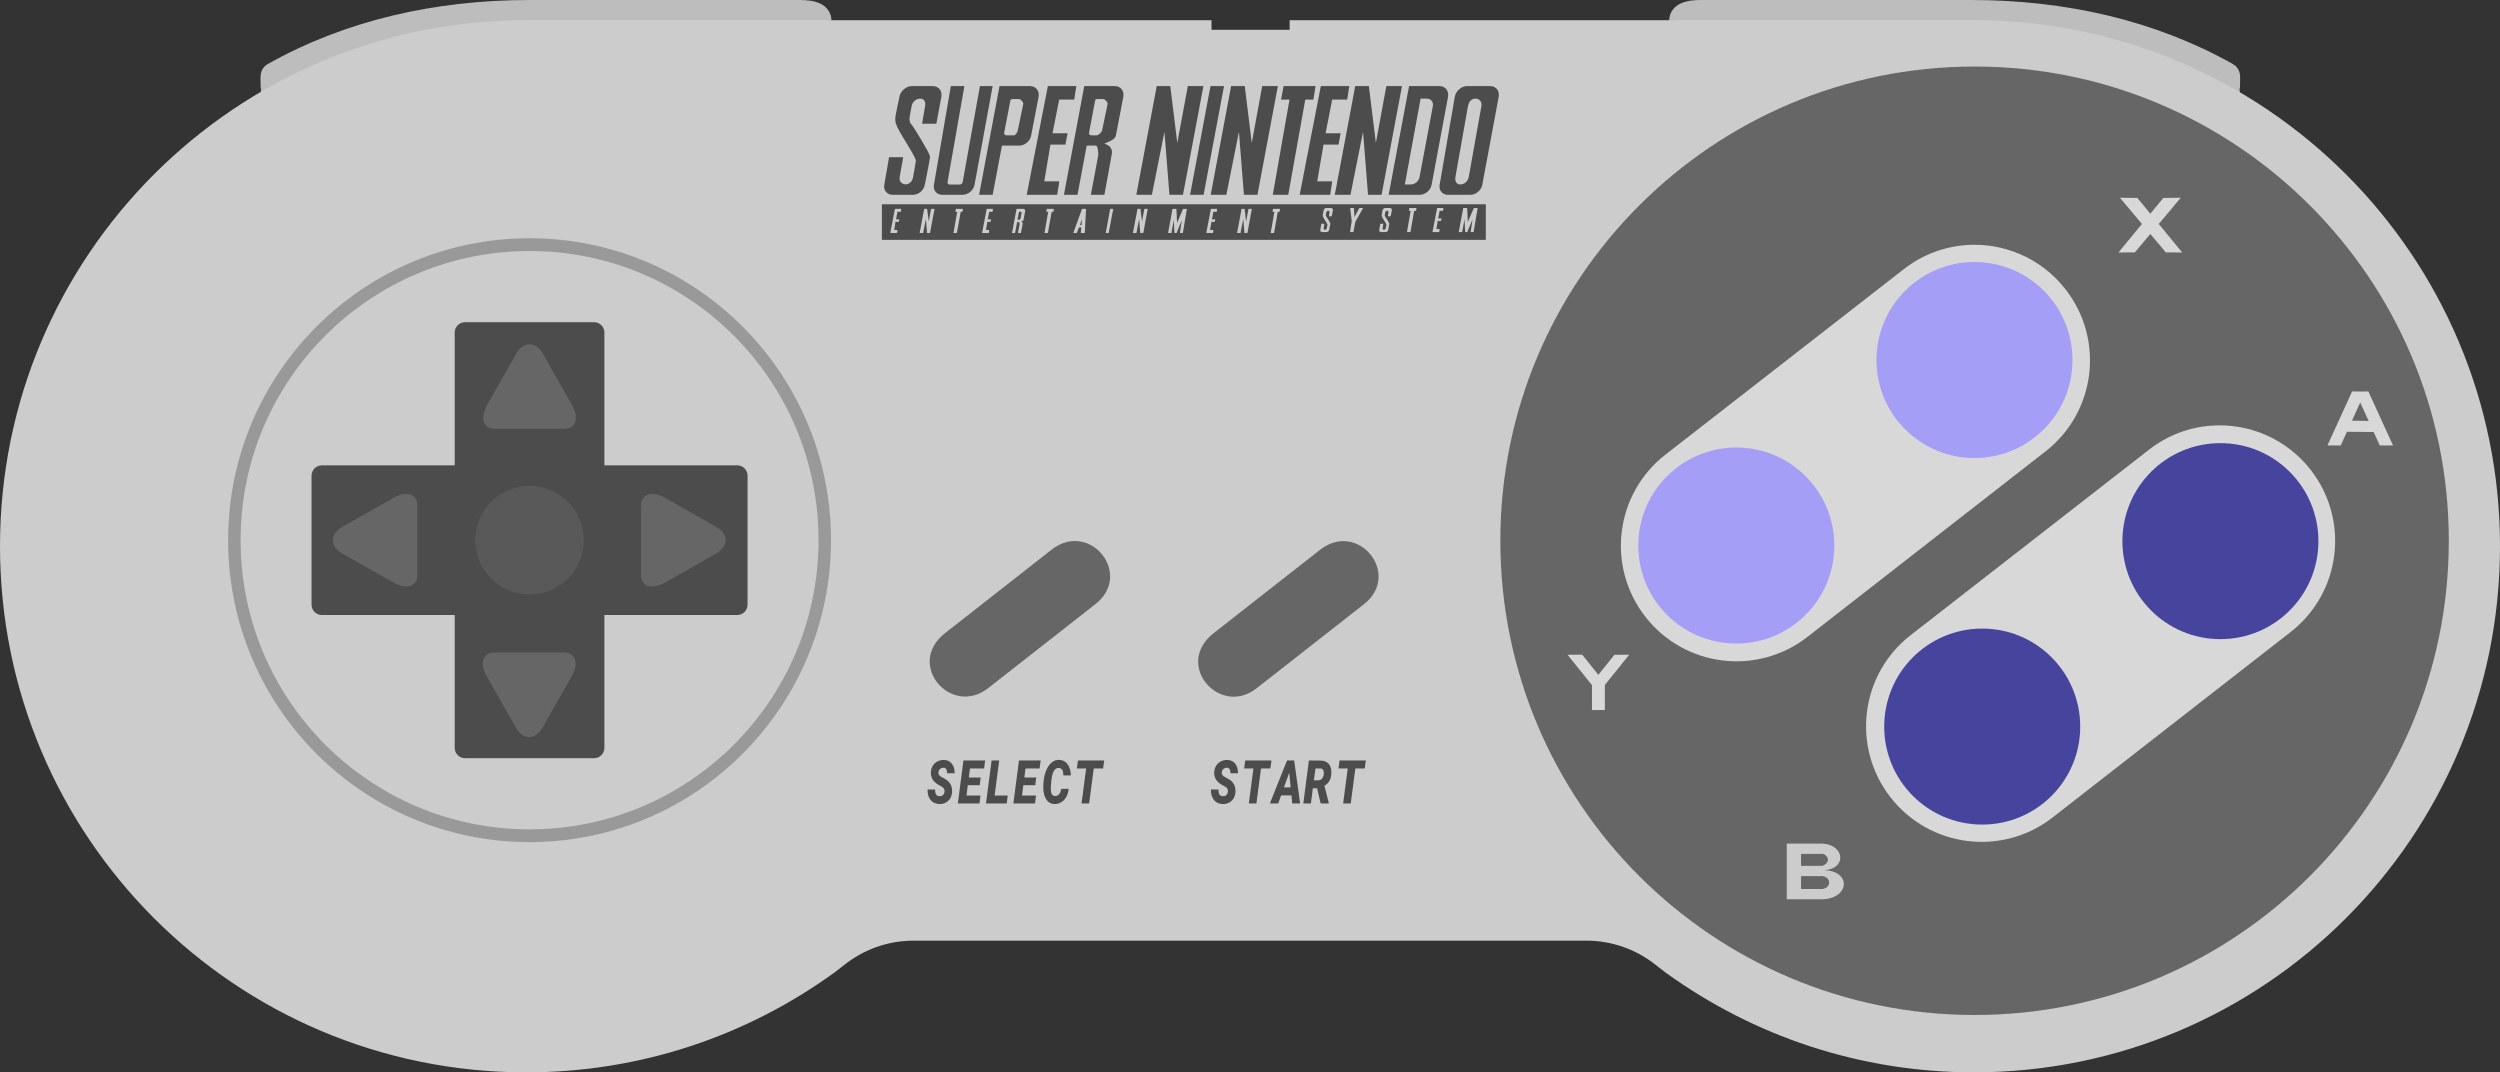 <?xml version="1.0" encoding="utf-8"?>
<svg width="384.989" height="165.138" viewBox="-0.084 2.5 384.989 165.138" xmlns="http://www.w3.org/2000/svg" xmlns:bx="https://www.boxy-svg.com/bx">
  <rect x="-0.084" y="2.5" width="384.989" height="165.138" fill="#333333" stroke="none"/>
  <g>
    <path id="path7" d="M 261.87 2.5 C 260.879 2.5 259.736 2.585 258.759 3.019 C 257.781 3.454 256.964 4.382 256.964 5.693 L 257.605 5.693 C 257.594 5.945 257.626 6.323 257.937 6.334 L 302.422 6.213 C 318.309 6.692 332.112 11.312 344.216 18.682 C 344.73 18.94 344.952 18.404 344.943 18.194 C 344.907 17.337 344.857 16.663 344.792 16.126 L 344.857 16.126 C 344.857 15.278 344.93 14.624 344.857 13.992 C 344.784 13.368 344.429 12.735 343.78 12.376 C 343.774 12.372 343.784 12.357 343.78 12.355 C 343.774 12.353 343.765 12.359 343.76 12.355 C 331.815 5.641 318.052 2.5 303.42 2.5 Z" style="fill: rgb(189, 189, 189);" bx:origin="0 0"/>
    <path id="path-7" d="M 132.864 2.5 C 131.873 2.5 130.73 2.415 129.753 1.981 C 128.775 1.546 127.958 0.618 127.958 -0.693 L 128.599 -0.693 C 128.588 -0.945 128.62 -1.323 128.931 -1.334 L 173.416 -1.213 C 189.303 -1.692 203.106 -6.312 215.21 -13.682 C 215.724 -13.94 215.946 -13.404 215.937 -13.194 C 215.901 -12.337 215.851 -11.663 215.786 -11.126 L 215.851 -11.126 C 215.851 -10.278 215.924 -9.624 215.851 -8.992 C 215.778 -8.368 215.423 -7.735 214.774 -7.376 C 214.768 -7.372 214.778 -7.357 214.774 -7.355 C 214.768 -7.353 214.759 -7.359 214.754 -7.355 C 202.809 -0.641 189.046 2.5 174.414 2.5 Z" style="fill: rgb(189, 189, 189);" transform="matrix(-1, 0, 0, -1, 255.916, 5)" bx:origin="0 1"/>
    <path id="path-11" d="M 80.935 5.611 L 170.385 5.611 L 186.483 5.611 L 186.483 6.448 L 186.483 7.085 L 187.12 7.085 L 197.878 7.085 L 198.515 7.085 L 198.515 6.448 L 198.515 5.611 L 214.434 5.611 L 303.883 5.611 C 348.637 5.611 384.905 41.861 384.905 86.613 C 384.905 131.367 348.635 167.635 303.883 167.635 C 286.223 167.635 269.899 161.983 256.586 152.395 L 256.567 152.395 L 254.894 151.1 C 251.954 148.752 248.227 147.355 244.175 147.355 L 213.814 147.355 L 171.001 147.355 L 140.639 147.355 C 136.588 147.355 132.861 148.752 129.922 151.1 L 128.248 152.395 L 128.229 152.395 C 114.924 161.989 98.603 167.638 80.937 167.638 C 36.185 167.638 -0.084 131.37 -0.084 86.616 C -0.084 41.864 36.186 5.613 80.937 5.613 L 80.935 5.611 Z" style="fill: rgb(204, 204, 204);" bx:origin="0.5 0.5"/>
    <g transform="matrix(1, 0, 0, 1, 0, 1)">
      <g>
        <path d="M 145.366 123.432 C 145.419 123.096 145.279 122.834 144.946 122.648 L 144.386 122.329 C 143.599 121.86 143.226 121.222 143.266 120.416 C 143.286 120.044 143.383 119.716 143.556 119.433 C 143.729 119.14 143.973 118.914 144.286 118.755 C 144.593 118.595 144.929 118.52 145.296 118.529 C 145.789 118.538 146.186 118.728 146.486 119.1 C 146.786 119.463 146.933 119.955 146.926 120.575 L 145.766 120.575 C 145.773 120.327 145.733 120.124 145.646 119.964 C 145.559 119.814 145.416 119.734 145.216 119.725 C 145.016 119.725 144.843 119.787 144.696 119.911 C 144.543 120.034 144.453 120.207 144.426 120.429 C 144.386 120.731 144.556 120.978 144.936 121.173 C 145.316 121.369 145.593 121.532 145.766 121.665 C 146.313 122.099 146.569 122.684 146.536 123.419 C 146.516 123.8 146.423 124.137 146.256 124.429 C 146.089 124.712 145.859 124.934 145.566 125.093 C 145.273 125.253 144.939 125.328 144.566 125.319 C 144.299 125.31 144.053 125.257 143.826 125.16 C 143.593 125.053 143.393 124.898 143.226 124.695 C 142.899 124.287 142.743 123.747 142.756 123.073 L 143.926 123.087 C 143.913 123.423 143.963 123.681 144.076 123.857 C 144.183 124.026 144.369 124.11 144.636 124.11 C 144.829 124.11 144.993 124.053 145.126 123.937 C 145.259 123.814 145.339 123.645 145.366 123.432 Z" style="fill: rgb(76, 76, 76);" bx:origin="0.5 0.5"/>
        <path d="M 169.788 119.844 L 168.348 119.844 L 167.638 125.226 L 166.468 125.226 L 167.178 119.844 L 165.748 119.844 L 165.918 118.609 L 169.958 118.609 L 169.788 119.844 Z" style="fill: rgb(76, 76, 76);" bx:origin="0.5 0.5"/>
        <path d="M 164.477 122.967 C 164.443 123.436 164.327 123.848 164.127 124.203 C 163.927 124.566 163.667 124.845 163.347 125.04 C 163.02 125.235 162.667 125.328 162.287 125.319 C 161.767 125.302 161.36 125.08 161.067 124.655 C 160.767 124.22 160.603 123.636 160.577 122.901 C 160.557 122.413 160.597 121.878 160.697 121.293 C 160.797 120.717 160.96 120.217 161.187 119.791 C 161.42 119.357 161.69 119.034 161.997 118.821 C 162.31 118.609 162.65 118.506 163.017 118.516 C 163.563 118.533 163.993 118.751 164.307 119.167 C 164.62 119.592 164.793 120.173 164.827 120.908 L 163.657 120.908 C 163.663 120.5 163.61 120.213 163.497 120.044 C 163.377 119.867 163.197 119.774 162.957 119.765 C 162.337 119.738 161.96 120.372 161.827 121.665 C 161.767 122.259 161.737 122.679 161.737 122.927 C 161.723 123.671 161.93 124.057 162.357 124.083 C 162.63 124.093 162.85 124 163.017 123.804 C 163.183 123.609 163.29 123.339 163.337 122.994 L 164.477 122.967 Z" style="fill: rgb(76, 76, 76);" bx:origin="0.5 0.5"/>
        <path d="M 159.332 122.422 L 157.502 122.422 L 157.302 124.004 L 159.462 124.004 L 159.302 125.226 L 155.972 125.226 L 156.832 118.609 L 160.172 118.609 L 160.012 119.844 L 157.842 119.844 L 157.662 121.24 L 159.492 121.24 L 159.332 122.422 Z" style="fill: rgb(76, 76, 76);" bx:origin="0.5 0.5"/>
        <path d="M 153.087 124.004 L 155.107 124.004 L 154.947 125.226 L 151.757 125.226 L 152.617 118.609 L 153.787 118.609 L 153.087 124.004 Z" style="fill: rgb(76, 76, 76);" bx:origin="0.5 0.5"/>
        <path d="M 150.782 122.422 L 148.952 122.422 L 148.752 124.004 L 150.912 124.004 L 150.752 125.226 L 147.422 125.226 L 148.282 118.609 L 151.622 118.609 L 151.462 119.844 L 149.292 119.844 L 149.112 121.24 L 150.942 121.24 L 150.782 122.422 Z" style="fill: rgb(76, 76, 76);" bx:origin="0.5 0.5"/>
      </g>
      <g>
        <path d="M 189.002 123.432 C 189.055 123.096 188.915 122.834 188.582 122.648 L 188.022 122.329 C 187.235 121.86 186.862 121.222 186.902 120.416 C 186.922 120.044 187.019 119.716 187.192 119.433 C 187.365 119.14 187.609 118.914 187.922 118.755 C 188.229 118.595 188.565 118.52 188.932 118.529 C 189.425 118.538 189.822 118.728 190.122 119.1 C 190.422 119.463 190.569 119.955 190.562 120.575 L 189.402 120.575 C 189.409 120.327 189.369 120.124 189.282 119.964 C 189.195 119.814 189.052 119.734 188.852 119.725 C 188.652 119.725 188.479 119.787 188.332 119.911 C 188.179 120.034 188.089 120.207 188.062 120.429 C 188.022 120.731 188.192 120.978 188.572 121.173 C 188.952 121.369 189.229 121.532 189.402 121.665 C 189.949 122.099 190.205 122.684 190.172 123.419 C 190.152 123.8 190.059 124.137 189.892 124.429 C 189.725 124.712 189.495 124.934 189.202 125.093 C 188.909 125.253 188.575 125.328 188.202 125.319 C 187.935 125.31 187.689 125.257 187.462 125.16 C 187.229 125.053 187.029 124.898 186.862 124.695 C 186.535 124.287 186.379 123.747 186.392 123.073 L 187.562 123.087 C 187.549 123.423 187.599 123.681 187.712 123.857 C 187.819 124.026 188.005 124.11 188.272 124.11 C 188.465 124.11 188.629 124.053 188.762 123.937 C 188.895 123.814 188.975 123.645 189.002 123.432 Z" style="fill: rgb(76, 76, 76);" bx:origin="0.5 0.5"/>
        <path d="M 210.073 119.844 L 208.633 119.844 L 207.923 125.226 L 206.753 125.226 L 207.463 119.844 L 206.033 119.844 L 206.203 118.609 L 210.243 118.609 L 210.073 119.844 Z" style="fill: rgb(76, 76, 76);" bx:origin="0.5 0.5"/>
        <path d="M 202.25 121.665 L 202.93 121.665 C 203.116 121.665 203.28 121.608 203.42 121.492 C 203.56 121.369 203.66 121.2 203.72 120.987 C 203.78 120.784 203.796 120.579 203.77 120.376 C 203.723 120.04 203.56 119.862 203.28 119.844 L 202.49 119.844 Z M 202.09 122.887 L 201.79 125.226 L 200.62 125.226 L 201.48 118.609 L 203.24 118.622 C 203.8 118.622 204.233 118.795 204.54 119.14 C 204.84 119.495 204.973 119.973 204.94 120.575 C 204.92 121.054 204.816 121.448 204.63 121.758 C 204.45 122.077 204.196 122.325 203.87 122.502 L 204.54 125.146 L 204.54 125.226 L 203.29 125.226 L 202.74 122.887 Z" style="fill: rgb(76, 76, 76);" bx:origin="0 0"/>
        <path d="M 197.201 123.99 L 196.761 125.226 L 195.471 125.226 L 198.111 118.609 L 199.211 118.609 L 200.131 125.226 L 198.911 125.226 L 198.791 123.99 Z M 197.641 122.755 L 198.671 122.755 L 198.451 120.482 Z" style="fill: rgb(76, 76, 76);" bx:origin="0 0"/>
        <path d="M 195.548 119.844 L 194.108 119.844 L 193.398 125.226 L 192.228 125.226 L 192.938 119.844 L 191.508 119.844 L 191.678 118.609 L 195.718 118.609 L 195.548 119.844 Z" style="fill: rgb(76, 76, 76);" bx:origin="0.5 0.5"/>
      </g>
    </g>
    <path id="path42" style="fill: rgb(153, 153, 153); fill-opacity: 1; fill-rule: nonzero; stroke: rgb(153, 153, 153); clip-path: url(#clipPath16);" d="M 127.385 85.687 C 127.385 111.09 106.826 131.681 81.465 131.681 C 56.104 131.681 35.545 111.09 35.545 85.687 C 35.545 60.285 56.104 39.691 81.465 39.691 C 106.826 39.691 127.385 60.285 127.385 85.687" bx:origin="0.5 0.5"/>
    <path id="path46" style="fill: rgb(204, 204, 204); fill-opacity: 1; fill-rule: nonzero; stroke: none; clip-path: url(#clipPath16);" d="M 125.965 85.686 C 125.965 110.28 106.043 130.216 81.466 130.216 C 56.889 130.216 36.965 110.28 36.965 85.686 C 36.965 61.093 56.889 41.156 81.466 41.156 C 106.043 41.156 125.965 61.093 125.965 85.686" bx:origin="0.5 0.5"/>
    <path id="path50" style="fill: rgb(102, 102, 102); fill-opacity: 1; fill-rule: nonzero; stroke: none; clip-path: url(#clipPath16);" d="M 377.021 85.775 C 377.021 126.107 344.324 158.803 303.992 158.803 C 263.659 158.803 230.963 126.107 230.963 85.775 C 230.963 45.442 263.659 12.746 303.992 12.746 C 344.324 12.746 377.021 45.442 377.021 85.775" bx:origin="0.5 0.5"/>
    <path id="path70" style="fill: rgb(76, 76, 76); fill-opacity: 1; fill-rule: nonzero; stroke: none; clip-path: url(#clipPath16);" d="M 113.449 74.16 L 92.99 74.16 L 92.99 53.702 C 92.99 52.829 92.275 52.113 91.4 52.113 L 71.529 52.113 C 70.654 52.113 69.939 52.829 69.939 53.702 L 69.939 74.16 L 49.48 74.16 C 48.607 74.16 47.892 74.876 47.892 75.75 L 47.892 95.622 C 47.892 96.495 48.607 97.211 49.48 97.211 L 69.939 97.211 L 69.939 117.67 C 69.939 118.544 70.654 119.259 71.529 119.259 L 91.4 119.259 C 92.275 119.259 92.99 118.544 92.99 117.67 L 92.99 97.211 L 113.449 97.211 C 114.323 97.211 115.038 96.495 115.038 95.622 L 115.038 75.75 C 115.038 74.876 114.323 74.16 113.449 74.16" bx:origin="0.5 0.5"/>
    <path id="path90" style="fill: rgb(102, 102, 102); fill-opacity: 1; fill-rule: nonzero; stroke: none; clip-path: url(#clipPath16);" d="M 52.681 83.601 C 50.659 84.747 50.659 86.624 52.681 87.771 L 60.515 92.213 C 62.537 93.361 64.191 92.825 64.191 91.023 L 64.191 80.349 C 64.191 78.547 62.537 78.013 60.515 79.158 L 52.681 83.601 C 50.659 84.747 50.659 86.624 52.681 87.771 L 60.515 92.213 C 62.537 93.361 64.191 92.825 64.191 91.023 L 64.191 80.349 C 64.191 78.547 62.537 78.013 60.515 79.158 L 52.681 83.601 Z" bx:origin="0.5 0.5"/>
    <path id="path94" style="fill: rgb(102, 102, 102); fill-opacity: 1; fill-rule: nonzero; stroke: none; clip-path: url(#clipPath16);" d="M 110.15 83.601 C 112.173 84.747 112.173 86.624 110.15 87.771 L 102.316 92.213 C 100.294 93.361 98.64 92.825 98.64 91.023 L 98.64 80.349 C 98.64 78.547 100.294 78.013 102.316 79.158 L 110.15 83.601 C 112.173 84.747 112.173 86.624 110.15 87.771 L 102.316 92.213 C 100.294 93.361 98.64 92.825 98.64 91.023 L 98.64 80.349 C 98.64 78.547 100.294 78.013 102.316 79.158 L 110.15 83.601 Z" bx:origin="0.5 0.5"/>
    <path id="path98" style="fill: rgb(102, 102, 102); fill-opacity: 1; fill-rule: nonzero; stroke: none; clip-path: url(#clipPath16);" d="M 83.549 57.026 C 82.402 55.004 80.525 55.004 79.379 57.026 L 74.937 64.86 C 73.79 66.882 74.326 68.536 76.127 68.536 L 86.801 68.536 C 88.603 68.536 89.137 66.882 87.992 64.86 L 83.549 57.026 C 82.402 55.004 80.525 55.004 79.379 57.026 L 74.937 64.86 C 73.79 66.882 74.326 68.536 76.127 68.536 L 86.801 68.536 C 88.603 68.536 89.137 66.882 87.992 64.86 L 83.549 57.026 Z" bx:origin="0.5 0.5"/>
    <path id="path102" style="fill: rgb(102, 102, 102); fill-opacity: 1; fill-rule: nonzero; stroke: none; clip-path: url(#clipPath16);" d="M 83.5 114.495 C 82.354 116.518 80.477 116.518 79.33 114.495 L 74.888 106.662 C 73.742 104.639 74.277 102.985 76.078 102.985 L 86.753 102.985 C 88.554 102.985 89.089 104.639 87.943 106.662 L 83.5 114.495 C 82.354 116.518 80.477 116.518 79.33 114.495 L 74.888 106.662 C 73.742 104.639 74.277 102.985 76.078 102.985 L 86.753 102.985 C 88.554 102.985 89.089 104.639 87.943 106.662 L 83.5 114.495 Z" bx:origin="0.5 0.5"/>
    <path id="path122" style="fill: rgb(76, 76, 76); fill-opacity: 1; fill-rule: nonzero; stroke: none; clip-path: url(#clipPath16);" d="M 166.545 36.225 L 166.203 37.164 L 166.463 37.164 L 166.545 36.225 Z M 156.901 35.106 C 156.873 35.106 156.853 35.121 156.834 35.139 L 156.622 36.259 L 156.622 36.266 C 156.622 36.31 156.649 36.342 156.69 36.342 L 156.883 36.342 C 156.933 36.342 157.053 36.242 157.064 36.193 L 157.242 35.269 C 157.248 35.215 157.161 35.106 157.111 35.106 L 156.901 35.106 Z M 195.955 34.661 L 197.046 34.661 L 196.961 35.121 L 196.688 35.121 L 196.117 38.385 L 195.595 38.385 L 196.166 35.121 L 195.874 35.121 L 195.955 34.661 Z M 191.114 34.661 L 191.573 34.661 L 191.814 36.605 L 192.174 34.661 L 192.695 34.661 L 192.012 38.385 L 191.554 38.385 L 191.378 36.225 L 190.952 38.385 L 190.414 38.385 L 191.114 34.661 Z M 186.39 34.661 L 187.353 34.661 L 187.287 35.121 L 186.765 35.121 L 186.551 36.273 L 187.059 36.273 L 186.992 36.67 L 186.473 36.67 L 186.259 37.923 L 186.784 37.923 L 186.7 38.385 L 185.673 38.385 L 186.39 34.661 Z M 180.475 34.661 L 181.079 34.661 L 181.175 36.819 L 182.105 34.675 L 182.691 34.675 L 182.072 38.385 L 181.615 38.385 L 181.911 36.423 L 181.095 38.385 L 180.771 38.385 L 180.671 36.375 L 180.312 38.385 L 179.79 38.385 L 180.475 34.661 Z M 175.083 34.661 L 175.54 34.661 L 175.782 36.605 L 176.142 34.661 L 176.663 34.661 L 175.98 38.385 L 175.508 38.385 L 175.342 36.225 L 174.92 38.385 L 174.383 38.385 L 175.083 34.661 Z M 170.878 34.661 L 171.352 34.661 L 170.652 38.385 L 170.194 38.385 L 170.878 34.661 Z M 166.545 34.661 L 167.165 34.661 L 166.969 38.385 L 166.35 38.385 L 166.431 37.529 L 166.056 37.529 L 165.746 38.385 L 165.193 38.385 L 166.545 34.661 Z M 161.12 34.661 L 162.21 34.661 L 162.145 35.121 L 161.87 35.121 L 161.283 38.385 L 160.761 38.385 L 161.332 35.121 L 161.038 35.121 L 161.12 34.661 Z M 156.462 34.661 L 157.501 34.661 C 157.696 34.661 157.819 34.833 157.781 35.039 L 157.535 36.358 C 157.51 36.5 157.261 36.617 157.129 36.67 L 157.161 36.67 L 157.176 36.67 L 157.195 36.67 L 157.195 36.687 L 157.209 36.687 L 157.226 36.687 L 157.242 36.687 L 157.258 36.687 L 157.274 36.704 L 157.291 36.704 L 157.308 36.704 L 157.323 36.704 L 157.323 36.72 L 157.342 36.72 L 157.356 36.72 L 157.356 36.737 L 157.374 36.737 C 157.395 36.778 157.404 36.894 157.404 36.919 C 157.404 36.939 157.142 38.385 157.142 38.385 L 156.673 38.385 C 156.673 38.385 156.926 37.087 156.933 37.034 C 156.936 36.977 156.927 36.904 156.915 36.853 C 156.912 36.813 156.91 36.745 156.869 36.704 L 156.543 36.704 L 156.231 38.385 L 155.761 38.385 L 156.462 34.661 Z M 151.865 34.661 L 152.843 34.661 L 152.762 35.121 L 152.256 35.121 L 152.028 36.273 L 152.534 36.273 L 152.469 36.67 L 151.96 36.67 L 151.753 37.923 L 152.256 37.923 L 152.193 38.385 L 151.149 38.385 L 151.865 34.661 Z M 147.126 34.661 L 148.202 34.661 L 148.133 35.121 L 147.859 35.121 L 147.27 38.385 L 146.747 38.385 L 147.32 35.121 L 147.026 35.121 L 147.126 34.661 Z M 142.236 34.661 L 142.691 34.661 L 142.937 36.605 L 143.296 34.661 L 143.831 34.661 L 143.132 38.385 L 142.677 38.385 L 142.499 36.225 L 142.071 38.385 L 141.536 38.385 L 142.236 34.661 Z M 137.738 34.661 L 138.701 34.661 L 138.636 35.121 L 138.114 35.121 L 137.902 36.273 L 138.408 36.273 L 138.343 36.67 L 137.822 36.67 L 137.625 37.923 L 138.13 37.923 L 138.048 38.385 L 137.007 38.385 L 137.738 34.661 Z M 225.25 34.528 L 225.852 34.528 L 225.95 36.67 L 226.878 34.545 L 227.466 34.528 L 226.846 38.237 L 226.39 38.237 L 226.684 36.273 L 225.871 38.237 L 225.542 38.237 L 225.445 36.225 L 225.086 38.237 L 224.55 38.237 L 225.25 34.528 Z M 221.224 34.528 L 222.203 34.528 L 222.121 34.973 L 221.616 34.973 L 221.389 36.143 L 221.908 36.143 L 221.828 36.521 L 221.323 36.521 L 221.111 37.775 L 221.616 37.775 L 221.549 38.237 L 220.51 38.237 L 221.224 34.528 Z M 216.955 34.528 L 218.047 34.528 L 217.968 34.973 L 217.689 34.973 L 217.121 38.237 L 216.582 38.237 L 217.153 34.973 L 216.876 34.973 L 216.955 34.528 Z M 213.159 34.528 L 213.177 34.528 L 213.192 34.528 L 213.208 34.528 L 213.225 34.528 L 213.241 34.528 L 213.958 34.528 C 214.15 34.528 214.288 34.686 214.252 34.89 L 214.072 35.813 L 213.632 35.813 L 213.731 35.205 C 213.754 35.065 213.672 34.957 213.535 34.957 C 213.399 34.957 213.263 35.065 213.241 35.205 L 213.159 35.648 C 213.143 35.674 213.183 35.801 213.208 35.813 C 213.266 35.851 213.845 36.813 213.845 36.887 C 213.862 36.921 213.862 36.937 213.862 36.951 C 213.839 37.071 213.698 37.893 213.698 37.893 C 213.662 38.079 213.48 38.237 213.293 38.237 L 212.591 38.237 C 212.4 38.237 212.277 38.079 212.313 37.893 L 212.474 36.951 L 212.949 36.951 L 212.834 37.627 C 212.812 37.766 212.898 37.893 213.032 37.893 C 213.167 37.893 213.295 37.766 213.322 37.627 L 213.422 37.083 C 213.33 36.855 212.757 36.026 212.72 35.83 C 212.697 35.807 212.684 35.69 212.686 35.601 C 212.691 35.501 212.818 34.89 212.818 34.89 L 212.834 34.874 L 212.834 34.858 L 212.834 34.842 L 212.853 34.809 L 212.853 34.791 L 212.867 34.775 L 212.867 34.758 L 212.883 34.742 L 212.883 34.727 L 212.899 34.711 L 212.914 34.694 L 212.914 34.675 L 212.931 34.675 L 212.949 34.661 L 212.965 34.644 L 212.982 34.628 L 212.998 34.612 L 213.014 34.594 L 213.032 34.579 L 213.047 34.579 L 213.062 34.561 L 213.078 34.561 L 213.095 34.545 L 213.112 34.545 L 213.146 34.545 L 213.159 34.528 Z M 207.832 34.528 L 208.419 34.528 L 208.5 35.93 L 209.251 34.528 L 209.837 34.528 L 208.631 36.67 L 208.337 38.237 L 207.815 38.237 L 208.078 36.555 L 207.832 34.528 Z M 204.085 34.528 L 204.102 34.528 L 204.118 34.528 L 204.131 34.528 L 204.151 34.528 L 204.165 34.528 L 204.883 34.528 C 205.076 34.528 205.213 34.686 205.176 34.89 L 204.996 35.813 L 204.558 35.813 L 204.656 35.205 C 204.678 35.065 204.596 34.957 204.459 34.957 C 204.323 34.957 204.188 35.065 204.165 35.205 L 204.085 35.648 C 204.071 35.674 204.11 35.801 204.131 35.813 C 204.194 35.851 204.77 36.813 204.77 36.887 C 204.782 36.921 204.79 36.937 204.784 36.951 C 204.77 37.071 204.605 37.893 204.605 37.893 C 204.571 38.079 204.392 38.237 204.198 38.237 L 203.517 38.237 C 203.323 38.237 203.202 38.079 203.237 37.893 L 203.402 36.951 L 203.872 36.951 L 203.757 37.627 C 203.736 37.766 203.818 37.893 203.956 37.893 C 204.087 37.893 204.226 37.766 204.248 37.627 L 204.344 37.083 C 204.258 36.855 203.68 36.026 203.644 35.83 C 203.62 35.807 203.608 35.69 203.611 35.601 C 203.618 35.501 203.743 34.89 203.743 34.89 L 203.757 34.89 L 203.757 34.874 L 203.757 34.858 L 203.757 34.842 L 203.776 34.809 L 203.776 34.791 L 203.79 34.775 L 203.79 34.758 L 203.809 34.742 L 203.809 34.727 L 203.822 34.711 L 203.842 34.694 L 203.842 34.675 L 203.857 34.675 L 203.872 34.661 L 203.889 34.644 L 203.905 34.628 L 203.905 34.612 L 203.924 34.612 L 203.937 34.594 L 203.956 34.579 L 203.971 34.579 L 203.988 34.561 L 204.004 34.561 L 204.019 34.545 L 204.037 34.545 L 204.069 34.545 L 204.085 34.528 Z M 135.72 39.439 L 228.722 39.439 L 228.722 33.952 L 135.72 33.952 L 135.72 39.439 Z M 168.826 17.754 L 168.841 17.754 L 168.86 17.754 L 168.875 17.754 L 168.893 17.754 L 169.838 17.754 C 170.059 17.754 170.532 18.267 170.486 18.495 L 169.625 22.615 C 169.586 22.829 169.056 23.337 168.841 23.337 L 167.948 23.337 C 167.763 23.337 167.633 23.216 167.621 23.042 C 167.621 23.014 167.618 22.975 167.621 22.944 L 168.581 17.885 L 168.599 17.868 L 168.613 17.853 L 168.647 17.835 L 168.664 17.835 L 168.68 17.82 L 168.694 17.802 L 168.711 17.802 L 168.727 17.786 L 168.745 17.786 L 168.778 17.77 L 168.793 17.77 L 168.811 17.77 L 168.826 17.77 L 168.826 17.754 Z M 155.841 17.754 L 156.85 17.754 C 157.075 17.754 157.543 18.267 157.501 18.495 L 156.64 22.631 C 156.598 22.843 156.314 23.337 156.104 23.337 L 154.882 23.337 L 154.862 23.337 L 154.849 23.337 L 154.83 23.322 L 154.814 23.322 L 154.797 23.322 L 154.782 23.322 L 154.766 23.322 L 154.766 23.304 L 154.749 23.304 L 154.733 23.304 L 154.716 23.289 L 154.701 23.289 L 154.684 23.274 L 154.667 23.257 L 154.649 23.257 L 154.649 23.241 L 154.636 23.224 L 154.617 23.207 L 154.617 23.19 L 154.604 23.176 L 154.587 23.157 L 154.587 23.142 L 154.587 23.126 L 154.57 23.109 L 154.57 23.092 L 154.57 23.076 L 154.553 23.059 L 154.553 23.042 C 154.553 23.014 154.549 22.975 154.553 22.944 L 155.529 17.885 C 155.619 17.81 155.729 17.754 155.841 17.754 M 227.076 17.686 L 227.139 17.686 C 227.753 17.686 228.158 18.187 228.051 18.805 L 226.095 29.766 C 225.99 30.387 225.424 30.904 224.81 30.904 C 224.194 30.904 223.938 30.388 224.043 29.766 L 225.983 18.805 L 225.998 18.757 L 226.018 18.71 L 226.031 18.643 L 226.049 18.594 L 226.063 18.528 L 226.08 18.48 L 226.095 18.429 L 226.129 18.38 L 226.146 18.332 L 226.177 18.279 L 226.195 18.231 L 226.225 18.182 L 226.26 18.149 L 226.292 18.099 L 226.325 18.05 L 226.373 18.017 L 226.407 17.983 L 226.438 17.952 L 226.487 17.92 L 226.536 17.885 L 226.568 17.853 L 226.616 17.82 L 226.667 17.802 L 226.716 17.77 L 226.749 17.754 L 226.812 17.737 L 226.862 17.719 L 226.912 17.719 L 226.96 17.705 L 227.026 17.705 L 227.076 17.686 Z M 218.683 17.686 L 219.642 17.686 C 220.261 17.686 220.679 18.187 220.574 18.805 L 218.521 29.766 C 218.413 30.388 217.815 30.904 217.201 30.904 L 216.255 30.904 L 218.683 17.686 Z M 225.852 15.758 C 224.958 15.758 224.104 16.501 223.944 17.423 L 221.616 30.952 C 221.464 31.817 222.03 32.5 222.89 32.5 L 226.325 32.5 C 227.187 32.5 228.024 31.817 228.182 30.952 L 230.706 17.423 C 230.88 16.501 230.297 15.758 229.406 15.758 L 225.852 15.758 Z M 216.908 15.758 L 213.761 32.5 L 218.521 32.5 C 219.385 32.5 220.216 31.817 220.378 30.952 L 222.904 17.423 C 223.074 16.499 222.493 15.758 221.6 15.758 L 216.908 15.758 Z M 208.613 15.758 L 205.469 32.5 L 207.881 32.5 L 209.82 22.797 L 210.586 32.5 L 212.672 32.5 L 215.816 15.758 L 213.405 15.758 L 211.793 24.511 L 210.714 15.758 L 208.613 15.758 Z M 203.319 15.758 L 200.059 32.5 L 204.752 32.5 L 205.077 30.426 L 202.765 30.426 L 203.725 24.773 L 206.04 24.773 L 206.365 23.027 L 204.052 23.027 L 205.063 17.835 L 207.375 17.835 L 207.7 15.758 L 203.319 15.758 Z M 197.582 15.758 L 197.193 17.835 L 198.495 17.835 L 195.92 32.5 L 198.3 32.5 L 200.923 17.835 L 202.177 17.835 L 202.503 15.758 L 197.582 15.758 Z M 189.504 15.758 L 186.358 32.5 L 188.769 32.5 L 190.706 22.797 L 191.473 32.5 L 193.559 32.5 L 196.703 15.758 L 194.292 15.758 L 192.68 24.511 L 191.606 15.758 L 189.504 15.758 Z M 186.326 15.758 L 183.183 32.5 L 185.264 32.5 L 188.411 15.758 L 186.326 15.758 Z M 178.047 15.758 L 174.903 32.5 L 177.3 32.5 L 179.236 22.797 L 180.002 32.5 L 182.09 32.5 L 185.233 15.758 L 182.838 15.758 L 181.211 24.511 L 180.135 15.758 L 178.047 15.758 Z M 166.886 15.758 L 163.758 32.5 L 165.846 32.5 L 167.262 24.923 L 168.745 24.923 C 168.94 25.105 168.961 25.445 168.991 25.614 C 169.028 25.86 169.069 26.175 169.039 26.42 C 169.012 26.666 167.898 32.5 167.898 32.5 L 169.984 32.5 C 169.984 32.5 171.158 26.144 171.158 26.042 C 171.161 25.938 171.158 25.613 171.043 25.434 C 170.966 25.317 170.836 25.052 170.683 24.955 C 170.394 24.767 170.066 24.641 170.066 24.641 L 169.919 24.641 C 170.513 24.403 171.64 24.012 171.758 23.371 L 172.899 17.423 C 173.073 16.499 172.491 15.758 171.595 15.758 L 166.886 15.758 Z M 161.283 15.758 L 158.023 32.5 L 162.717 32.5 L 163.044 30.426 L 160.73 30.426 L 161.674 24.773 L 163.987 24.773 L 164.311 23.027 L 162 23.027 L 163.025 17.835 L 165.34 17.835 L 165.665 15.758 L 161.283 15.758 Z M 153.837 15.758 L 150.693 32.5 L 152.778 32.5 L 154.213 24.923 L 156.869 24.923 C 157.731 24.923 158.551 24.231 158.71 23.371 L 159.85 17.423 C 160.018 16.499 159.438 15.758 158.543 15.758 L 155.922 15.758 L 153.837 15.758 Z M 146.342 15.758 L 143.736 30.952 C 143.584 31.817 144.163 32.5 145.023 32.5 L 148.133 32.5 C 148.995 32.5 149.832 31.817 149.992 30.952 L 152.778 15.758 L 150.821 15.758 L 148.166 30.526 C 148.13 30.738 147.921 30.921 147.71 30.921 L 146.164 30.921 C 145.947 30.921 145.803 30.739 145.836 30.526 L 148.427 15.758 L 146.342 15.758 Z M 140.345 15.758 C 139.454 15.758 138.583 16.501 138.422 17.423 L 138.422 17.44 L 138.422 17.456 L 138.422 17.474 L 138.408 17.488 L 138.408 17.523 L 138.408 17.538 L 138.391 17.572 L 138.391 17.604 L 138.376 17.638 L 138.376 17.686 L 138.357 17.719 L 138.357 17.77 L 138.343 17.82 L 138.325 17.868 L 138.307 17.967 L 138.277 18.083 L 138.263 18.198 L 138.228 18.313 L 138.211 18.446 L 138.178 18.576 L 138.149 18.725 L 138.114 18.858 L 138.064 19.136 L 138.033 19.284 L 138.001 19.418 L 137.984 19.549 L 137.951 19.681 L 137.917 19.813 L 137.902 19.944 L 137.889 20.06 L 137.854 20.16 L 137.836 20.274 L 137.836 20.322 L 137.822 20.357 L 137.822 20.403 L 137.822 20.437 L 137.803 20.49 L 137.803 20.521 L 137.803 20.553 L 137.788 20.587 L 137.788 20.604 L 137.788 20.62 C 137.772 21.023 137.825 21.574 137.951 21.676 C 138.109 22.56 141.034 26.669 140.949 27.296 C 140.869 27.923 140.526 29.766 140.526 29.766 C 140.421 30.388 139.998 30.886 139.383 30.886 C 138.771 30.886 138.352 30.391 138.456 29.766 L 139.01 26.703 L 136.827 26.703 L 136.093 30.952 C 135.944 31.817 136.522 32.5 137.383 32.5 L 140.492 32.5 C 141.355 32.5 142.175 31.817 142.333 30.952 C 142.333 30.952 143.137 26.981 143.132 26.703 C 143.129 26.418 143.052 26.387 143.052 26.387 C 143.052 26.064 140.448 21.72 140.183 21.556 C 140.069 21.491 139.976 21.062 139.97 20.801 C 139.966 20.541 140.313 18.805 140.313 18.805 C 140.421 18.187 141.003 17.686 141.618 17.686 C 142.233 17.686 142.489 18.187 142.382 18.805 L 141.911 21.556 L 144.111 21.556 L 144.878 17.423 C 145.05 16.501 144.466 15.758 143.571 15.758 L 140.345 15.758 Z" bx:origin="0.5 0.5"/>
    <path id="path-4" style="fill: rgb(102, 102, 102); fill-opacity: 1; fill-rule: nonzero; stroke: none; clip-path: url(#clipPath16);" d="M 168.6 95.693 L 151.932 108.296 C 146.17 112.674 139.213 104.445 145.442 99.712 L 162.109 87.108 C 168.064 82.689 174.639 91.212 168.6 95.693" transform="matrix(1, -0.017, 0.017, 1, -1.681, 2.754)" bx:origin="0.5 0.5"/>
    <path id="path-2" style="fill: rgb(102, 102, 102); fill-opacity: 1; fill-rule: nonzero; stroke: none; clip-path: url(#clipPath16);" d="M 209.938 95.693 L 193.27 108.296 C 187.508 112.674 180.551 104.445 186.78 99.712 L 203.447 87.108 C 209.402 82.689 215.977 91.212 209.938 95.693" transform="matrix(1, -0.017, 0.017, 1, -1.675, 3.475)" bx:origin="0.5 0.5"/>
    <path d="M 329.061 32.982 L 326.375 32.952 L 329.763 36.986 L 326.15 41.381 L 328.677 41.364 L 331.059 38.528 L 333.44 41.364 L 335.967 41.381 L 332.354 36.986 L 335.742 32.952 L 333.056 32.982 L 331.059 35.411 Z" style="fill: rgb(216, 216, 216);" bx:origin="0 0"/>
    <path d="M 362.129 62.783 L 363.383 62.794 L 364.636 62.783 L 368.433 71.094 L 366.392 71.105 L 365.444 69.02 L 361.332 68.996 L 360.373 71.105 L 358.332 71.094 Z M 364.674 67.324 L 363.383 64.483 L 362.112 67.279 Z" style="fill: rgb(216, 216, 216);" bx:origin="0 0"/>
    <path d="M 243.581 103.331 L 241.311 103.329 L 245.073 108.003 L 245.073 111.839 L 247.057 111.839 L 247.057 107.981 L 250.801 103.329 L 248.531 103.332 L 246.056 106.427 Z" style="fill: rgb(216, 216, 216);" bx:origin="0 0"/>
    <path d="M 275.069 132.409 L 275.909 132.409 L 275.909 132.407 L 280.494 132.407 L 280.494 132.405 C 280.508 132.406 280.522 132.406 280.536 132.407 L 280.605 132.407 L 280.605 132.411 C 284.062 132.639 284.285 136.332 280.846 136.498 C 285.039 136.658 284.755 140.813 280.605 140.986 L 280.605 140.987 L 280.587 140.987 C 280.555 140.988 280.523 140.989 280.491 140.99 L 280.491 140.987 L 275.069 140.987 Z M 280.576 139.405 C 281.896 139.184 281.98 137.687 280.605 137.415 L 280.605 137.417 L 277.274 137.417 L 277.274 139.405 Z M 280.544 135.835 C 281.969 135.296 281.364 134.128 280.605 133.987 L 280.605 133.989 L 277.274 133.989 L 277.274 135.835 Z" style="fill: rgb(204, 204, 204);" bx:origin="0 0"/>
    <path id="circle35" d="M 267.298 71.408 C 258.967 71.408 252.197 78.179 252.197 86.51 C 252.197 94.841 258.967 101.612 267.298 101.612 C 275.63 101.612 282.4 94.841 282.4 86.51 C 282.4 78.179 275.63 71.408 267.298 71.408 Z M 267.298 72.684 C 274.94 72.684 281.124 78.869 281.124 86.51 C 281.124 94.151 274.94 100.335 267.298 100.335 C 259.658 100.335 253.474 94.151 253.474 86.51 C 253.474 78.869 259.658 72.684 267.298 72.684 L 267.298 72.684 Z" style="fill: rgb(244, 244, 244);" bx:origin="0.5 0.5"/>
    <path id="circle37" d="M 303.967 42.841 C 295.636 42.841 288.885 49.611 288.885 57.943 C 288.885 66.273 295.636 73.044 303.967 73.044 C 312.298 73.044 319.069 66.273 319.069 57.943 C 319.069 49.611 312.298 42.841 303.967 42.841 Z M 303.967 44.118 C 311.608 44.118 317.792 50.302 317.792 57.942 C 317.792 65.583 311.608 71.767 303.967 71.767 C 296.327 71.767 290.162 65.583 290.162 57.942 C 290.162 50.302 296.326 44.118 303.967 44.118 Z" style="fill: rgb(244, 244, 244);" bx:origin="0.5 0.5"/>
    <path id="circle41" d="M 305.179 99.298 C 296.849 99.298 290.078 106.069 290.078 114.401 C 290.078 122.732 296.849 129.483 305.179 129.483 C 313.512 129.483 320.261 122.732 320.261 114.401 C 320.261 106.07 313.512 99.298 305.179 99.298 Z M 305.179 100.576 C 312.822 100.576 318.984 106.76 318.984 114.401 C 318.984 122.042 312.822 128.205 305.179 128.205 C 297.539 128.205 291.355 122.042 291.355 114.401 C 291.355 106.76 297.539 100.576 305.179 100.576 Z" style="fill: rgb(244, 244, 244);" bx:origin="0.5 0.5"/>
    <path id="circle43" d="M 341.849 70.732 C 333.518 70.732 326.746 77.503 326.746 85.833 C 326.746 94.164 333.518 100.934 341.849 100.934 C 350.181 100.934 356.951 94.164 356.951 85.833 C 356.951 77.503 350.179 70.732 341.849 70.732 Z M 341.849 72.008 C 349.489 72.008 355.673 78.192 355.673 85.832 C 355.673 93.474 349.489 99.657 341.849 99.657 C 334.209 99.657 328.025 93.473 328.025 85.832 C 328.025 78.192 334.209 72.008 341.849 72.008 Z" style="fill: rgb(244, 244, 244);" bx:origin="0.5 0.5"/>
    <path d="M 355.758 74.866 C 361.797 82.619 360.42 93.784 352.666 99.824 L 315.999 128.391 C 308.245 134.43 297.08 133.032 291.042 125.279 C 285.004 117.525 286.381 106.361 294.135 100.322 L 330.822 71.774 C 333.728 69.508 337.101 68.274 340.519 68.043 C 346.211 67.657 351.985 70.019 355.758 74.866 Z" style="fill: rgb(216, 216, 216);" bx:origin="0 0"/>
    <path id="path-5" d="M 341.848 70.741 C 350.19 70.741 356.941 77.492 356.941 85.835 C 356.941 94.175 350.19 100.925 341.848 100.925 C 333.507 100.925 326.756 94.175 326.756 85.835 C 326.756 77.492 333.507 70.741 341.848 70.741 L 341.848 70.741 Z" style="fill: rgb(71, 68, 158);" bx:origin="0.5 0.5"/>
    <path d="M 318.005 47.06 C 324.044 54.813 322.667 65.978 314.912 72.017 L 278.246 100.584 C 270.492 106.623 259.327 105.226 253.288 97.472 C 247.25 89.718 248.628 78.554 256.382 72.516 L 293.069 43.968 C 295.975 41.702 299.347 40.468 302.765 40.236 C 308.458 39.85 314.232 42.213 318.005 47.06 Z" style="fill: rgb(216, 216, 216);" bx:origin="0 0"/>
    <path id="path-6" d="M 303.978 42.85 C 312.319 42.85 319.07 49.601 319.07 57.944 C 319.07 66.285 312.319 73.035 303.978 73.035 C 295.637 73.035 288.885 66.285 288.885 57.944 C 288.885 49.601 295.637 42.85 303.978 42.85 L 303.978 42.85 Z" style="fill: rgb(165, 158, 247);" bx:origin="0.5 0.5"/>
    <path id="path-1" d="M 305.169 99.299 C 313.511 99.299 320.262 106.05 320.262 114.392 C 320.262 122.733 313.511 129.482 305.169 129.482 C 296.828 129.482 290.077 122.733 290.077 114.392 C 290.077 106.05 296.828 99.299 305.169 99.299 L 305.169 99.299 Z" style="fill: rgb(71, 68, 158);" bx:origin="0.5 0.5"/>
    <path id="path-10" d="M 267.298 71.418 C 275.64 71.418 282.391 78.169 282.391 86.511 C 282.391 94.852 275.64 101.602 267.298 101.602 C 258.957 101.602 252.206 94.852 252.206 86.511 C 252.206 78.169 258.957 71.418 267.298 71.418 L 267.298 71.418 Z" style="fill: rgb(165, 158, 247);" bx:origin="0.5 0.5"/>
    <path id="path-18" style="fill: rgb(102, 102, 102); fill-opacity: 0.5; fill-rule: nonzero; stroke: none; clip-path: url(#clipPath16);" d="M 89.83 85.686 C 89.83 90.307 86.085 94.051 81.464 94.051 C 76.845 94.051 73.1 90.307 73.1 85.686 C 73.1 81.067 76.845 77.321 81.464 77.321 C 86.085 77.321 89.83 81.067 89.83 85.686" bx:origin="0.5 0.5"/>
  </g>
</svg>